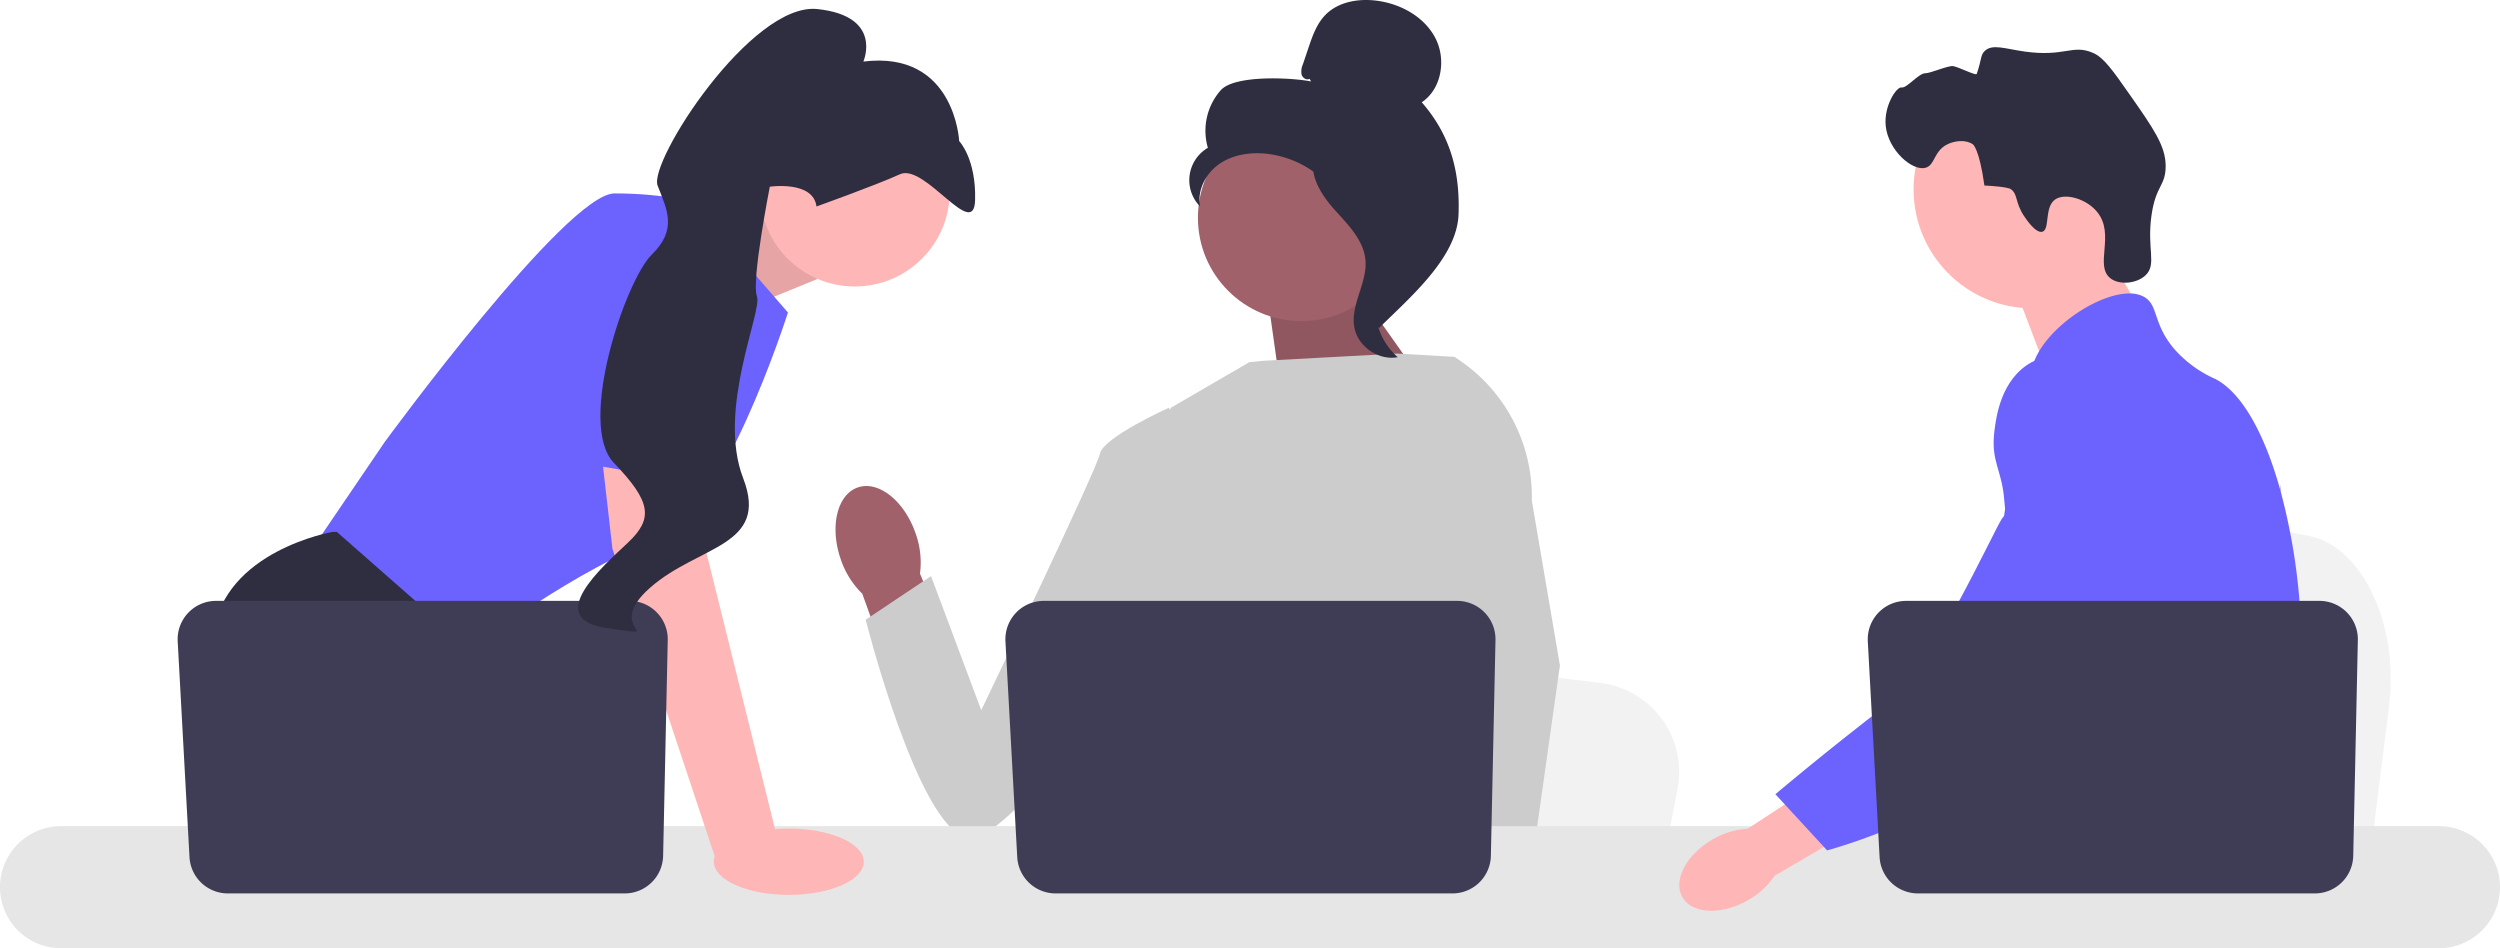<svg xmlns="http://www.w3.org/2000/svg" width="866.81" height="328.778" viewBox="0 0 866.81 328.778">
  <g id="Group_24" data-name="Group 24" transform="translate(-249.595 -473)">
    <path id="Path_1" data-name="Path 1" d="M828.335,244.952l-2.715,21.622-6.739,53.7H683.5c1.057-12.037,2.5-29.362,4.046-48.065.152-1.868.312-3.748.464-5.639,3.872-47.014,8.108-100.216,8.108-100.216l17.8,3.316,34.532,6.421,14.071,2.615,37.681,7.017c18.787,3.491,31.71,30.693,28.135,59.226Z" transform="translate(249.595 473)" fill="#f2f2f2"/>
    <path id="Path_2" data-name="Path 2" d="M725.93,79.358l16.649,29.134-32,22.677L696.93,95.358Z" transform="translate(249.595 473)" fill="#ffb6b6"/>
    <circle id="Ellipse_1" data-name="Ellipse 1" cx="41.244" cy="41.244" r="41.244" transform="translate(913.086 497.431)" fill="#ffb6b6"/>
    <path id="Path_3" data-name="Path 3" d="M701.774,74.9c-3.275-4.984-1.99-7.591-4.731-9.423,0,0-1.1-.737-9-1.157h0c-1.768-12.724-3.975-14.267-3.975-14.267-2.543-1.778-6.318-1.2-8.666-.113-4.966,2.3-4.391,7.269-7.735,8.22-4.619,1.314-13.024-6.092-13.852-14.569-.675-6.915,3.78-13.631,5.547-13.276,1.752.352,5.947-5,8.212-4.92,1.547.056,7.867-2.691,9.567-2.476,1.857.235,7.979,3.429,8.234,2.7,1.773-5.072,1.252-6.479,2.756-7.93,2.665-2.571,7.026-.781,13.866.181,14.074,1.978,16.531-2.663,23.743.483,3.644,1.589,6.692,5.874,12.641,14.38C746.7,44.622,750.86,50.57,750.887,57.506c.027,7.074-3.4,6.625-4.9,17.1-1.675,11.658,1.884,16.989-2,20.777-3,2.927-9.113,3.622-12.322,1.053-5.494-4.4,1.7-15.012-4.384-22.767-3.732-4.76-11.238-6.878-14.676-4.525-3.888,2.66-1.746,10.469-4.48,11.21-2.341.634-5.772-4.588-6.343-5.457Z" transform="translate(249.595 473)" fill="#2f2e41"/>
    <path id="Path_4" data-name="Path 4" d="M797.85,237.338c-1.15,19.67-5.72,25.88-7.32,49.11-.35,5.1-.56,11.02-.56,18.08,0,1.8.01,3.54.01,5.24a86.4,86.4,0,0,1-.49,10.51,46.329,46.329,0,0,1-1.779,8.5H698.88c-.01-.02-.01-.04-.021-.06a61.715,61.715,0,0,1-1.1-6.49q-.12-.99-.21-1.95c-.08-.75-.15-1.49-.22-2.22a57.63,57.63,0,0,0-1.181-8.29,21.235,21.235,0,0,0-5.62-10.35,28.336,28.336,0,0,0-3.9-3.32c-.25-.17-.49-.34-.74-.51-3.54-2.43-6.89-4.18-9.79-9.14-.05-.07-.09-.15-.13-.22a30.383,30.383,0,0,1-2.74-6.19,20.171,20.171,0,0,1-.51-11.19c2.57-9.62,12.09-10.58,19.87-20.3a34.106,34.106,0,0,0,2.46-3.5c3.52-5.72,4.47-10.76,5.59-16.75.18-.97.34-1.93.47-2.86.1-.7.19-1.39.261-2.07a54.494,54.494,0,0,0-.41-15.03c-2.38-14.41-9.4-23.33-4.44-36.26a32.824,32.824,0,0,1,6-9.72c4.72-5.53,9.57-9.12,8.73-16.26-.851-7.2-6.311-8.19-6.92-14.48-.311-3.18.729-6.53,2.68-9.82v-.01c6.24-10.59,21.82-20.34,31.72-20.03a9.938,9.938,0,0,1,4.8,1.25c4.891,2.88,2.851,9.17,10.341,17.99a41.016,41.016,0,0,0,14.26,10.41c9.47,4.94,17.17,19.51,22.4,38.14.04.14.08.28.12.43a213.3,213.3,0,0,1,6.641,38.36c.479,5.69.76,11.41.819,17.07C798.161,229.927,798.06,233.848,797.85,237.338Z" transform="translate(249.595 473)" fill="#6c63ff"/>
    <g id="Group_5" data-name="Group 5" transform="translate(249.595 473)">
      <path id="Path_5" data-name="Path 5" d="M731.331,304.728l-1.811,5.04-1.14,3.16-2.641,7.35-3.06,8.5H703.01l3.3-8.5,1.53-3.96,2.54-6.55,4.26-11Z" fill="#ffb6b6"/>
      <path id="Path_6" data-name="Path 6" d="M790.84,167.827c-.05.65-.12,1.37-.19,2.15-.779,7.94-2.62,22.15-5.31,38.36-1.42,8.55-3.08,17.66-4.95,26.71-4.02,19.53-9.02,38.76-14.67,51.4a62.712,62.712,0,0,1-3.11,6.16q-1.214,2.085-2.55,4.11a120.806,120.806,0,0,1-9.46,12.55c-.13.17-.28.33-.43.5-.54.64-1.1,1.27-1.66,1.9-2.74,3.09-5.54,5.97-8.25,8.61-3.3,3.22-6.48,6.07-9.33,8.5H698.99l-.13-.06-4.6-2.04s1.31-1.54,3.5-4.45c.45-.59.93-1.24,1.45-1.95.64-.87,1.33-1.83,2.069-2.87,1.54-2.18,3.29-4.74,5.17-7.64,3.641-5.61,7.79-12.51,11.98-20.5.48-.93.97-1.87,1.46-2.82.01-.03.03-.06.04-.09.83-1.62,1.65-3.29,2.47-4.99a106.623,106.623,0,0,0,9.511-30.35,118.462,118.462,0,0,0,1.609-21.65,62.449,62.449,0,0,0-2.939-17.34v-.01c-.4-1.23-.851-2.46-1.36-3.68a49.188,49.188,0,0,0-3.271-6.48c-5.649-9.38-10.239-9.77-13.89-19.99-1.08-3.03-3.53-9.87-2.78-17.09v-.01a23.329,23.329,0,0,1,.44-2.69v-.01c.05-.25.12-.51.19-.76a20.306,20.306,0,0,1,2.939-6.48,22.557,22.557,0,0,1,10.01-7.87l.011-.01a28.573,28.573,0,0,1,8-2.05c14.609-1.3,25.939,10.98,32.13,17.69a92.676,92.676,0,0,0,6.58,6.53c15.569,13.9,19.84,5.02,20.949.43a15.811,15.811,0,0,0,.311-1.72Z" fill="#6c63ff"/>
      <path id="Path_7" data-name="Path 7" d="M790.89,167.308a4.355,4.355,0,0,1-.05.5c.02-.15.03-.3.04-.44C790.88,167.338,790.88,167.318,790.89,167.308Z" fill="#6c63ff"/>
    </g>
    <path id="Path_10" data-name="Path 10" d="M235.069,81.275l33.784-14.218,14.49,29.705-35.5,14.49Z" transform="translate(249.595 473)" fill="#ffb6b6"/>
    <path id="Path_11" data-name="Path 11" d="M235.069,81.275l33.784-14.218,14.49,29.705-35.5,14.49Z" transform="translate(249.595 473)" opacity="0.1"/>
    <path id="Path_12" data-name="Path 12" d="M239.872,69.955l33.328,38.4s-23.185,73.177-46.369,79.7-65.932,38.4-65.932,38.4l-53.615-34.777,26.083-38.4s63.034-86.218,79.7-86.218,26.807,2.9,26.807,2.9Z" transform="translate(249.595 473)" fill="#6c63ff"/>
    <path id="Path_13" data-name="Path 13" d="M194.843,320.278H117.261l-4.905-6.557L92.33,286.95l-4.608-6.158s-17.389-31.879-13.766-60.86,41.3-35.5,41.3-35.5h1.55l46.123,40.53-2.753,37.719,14.606,24.272Z" transform="translate(249.595 473)" fill="#2f2e41"/>
    <path id="Path_14" data-name="Path 14" d="M133.15,320.278H112.356V289.486Z" transform="translate(249.595 473)" fill="#2f2e41"/>
    <path id="Path_15" data-name="Path 15" d="M581.644,273.532l-2.586,13.418-6.419,33.328H443.681c1.007-7.47,2.384-18.222,3.854-29.829.145-1.159.3-2.326.442-3.5,3.688-29.177,7.723-62.193,7.723-62.193l16.954,2.058,32.893,3.985,13.4,1.623,35.893,4.354a31.1,31.1,0,0,1,26.8,36.755Z" transform="translate(249.595 473)" fill="#f2f2f2"/>
    <path id="Path_17" data-name="Path 17" d="M467.455,95.766l30.418,43.018-53.059,1.585-5.7-40.427Z" transform="translate(249.595 473)" fill="#a0616a"/>
    <path id="Path_18" data-name="Path 18" d="M467.455,95.766l30.418,43.018-53.059,1.585-5.7-40.427Z" transform="translate(249.595 473)" opacity="0.1"/>
    <path id="uuid-ae755ff6-bb09-410e-86b1-7d1b81a37005" d="M317.446,184.9c-3.9-11.259-12.876-18.372-20.041-15.887s-9.808,13.625-5.9,24.888a29.822,29.822,0,0,0,7.464,11.945l17.14,47.5,22.117-8.518L318.979,198.9a29.824,29.824,0,0,0-1.533-14.005Z" transform="translate(249.595 473)" fill="#a0616a"/>
    <path id="Path_19" data-name="Path 19" d="M523.347,162.977l-.042,43.841-4.079,16.193-8.39,33.306-6.108,30.633-4.55,22.822-1.623,8.151q-1.837,1.228-3.659,2.355H388.921a81.508,81.508,0,0,1-9.39-6.427,35.732,35.732,0,0,0,3.572-4.079c3.217-4.246,7.108-11.2,4.724-17.845a12.041,12.041,0,0,1-.478-4.977c.971-12.476,14.056-33.574,14.056-33.574l-2.71-31.314-1.188-13.722,8.378-66.91,27.307-15.874,4.714-.456,46.536-2.514,19.234,1.108.877.239,18.794,39.045Z" transform="translate(249.595 473)" fill="#ccc"/>
    <g id="Group_6" data-name="Group 6" transform="translate(249.595 473)">
      <path id="Path_20" data-name="Path 20" d="M525.414,320.278H502.229l-1.022-10.506-.022-.21,6.564-.449,17.077-1.166.3,6.289.232,4.825Z" fill="#ffb6b6"/>
      <path id="Path_21" data-name="Path 21" d="M531.121,173.576l9.739,57.143-7.948,56.23-1.239,8.752-2.188,15.454-.674,4.753.022.514.167,3.855H501.469l-1.014-10.506-.087-.942L498.3,287.312l-.036-.362-4.4-45.63,8.622-32.98.638-2.427V205.9l3.751-56.469-2.905-25.663-.029-.239c.058.036.109.073.167.109.152.094.3.188.449.29a57.3,57.3,0,0,1,26.568,49.644Z" fill="#ccc"/>
    </g>
    <path id="Path_22" data-name="Path 22" d="M415.748,152.379,405.16,141.428s-22.664,10.218-23.794,15.886S340.22,246.24,340.22,246.24l-17.41-46.5-22.662,15.13s18.184,72.192,35.19,75.581,74-85.446,74-85.446l6.408-52.628Z" transform="translate(249.595 473)" fill="#ccc"/>
    <path id="Path_23" data-name="Path 23" d="M845.64,286.447H21.16a21.165,21.165,0,0,0,0,42.33H845.64a21.165,21.165,0,1,0,0-42.33Z" transform="translate(249.595 473)" fill="#e6e6e6"/>
    <path id="Path_24" data-name="Path 24" d="M518.522,221.94l-1.6,74.8a13.315,13.315,0,0,1-13.312,13.03H366a13.315,13.315,0,0,1-13.3-12.589l-4.089-74.8a13.315,13.315,0,0,1,13.3-14.042H505.21a13.315,13.315,0,0,1,13.312,13.6Z" transform="translate(249.595 473)" fill="#3f3d56"/>
    <circle id="Ellipse_2" data-name="Ellipse 2" cx="32.922" cy="32.922" r="32.922" transform="translate(513.058 506.488)" fill="#ffb6b6"/>
    <path id="Path_25" data-name="Path 25" d="M241.321,152.551l3.623,39.124,24.634,99.26L248.3,298.394,212.34,190.226l-4.966-43.471Z" transform="translate(249.595 473)" fill="#ffb6b6"/>
    <path id="Path_26" data-name="Path 26" d="M231.522,221.94l-1.6,74.8a13.315,13.315,0,0,1-13.312,13.03H79a13.315,13.315,0,0,1-13.3-12.589l-4.089-74.8a13.315,13.315,0,0,1,13.3-14.042H218.21a13.315,13.315,0,0,1,13.312,13.6Z" transform="translate(249.595 473)" fill="#3f3d56"/>
    <ellipse id="Ellipse_3" data-name="Ellipse 3" cx="26" cy="11.5" rx="26" ry="11.5" transform="translate(497.095 760.278)" fill="#ffb6b6"/>
    <path id="Path_27" data-name="Path 27" d="M190.242,158.532,205.1,79.374s41.3-5.8,42.747,7.97-1.035,81.042-1.035,81.042l-56.564-9.853Z" transform="translate(249.595 473)" fill="#6c63ff"/>
    <path id="Path_28" data-name="Path 28" d="M283.1,71.586s20.365-7.268,28.956-11.179,25.657,23.366,26.037,8.96S332.57,48.92,332.57,48.92,331.1,17.405,299.347,21.345c0,0,6.984-15.767-15.941-18.205s-58.589,52.921-55.4,61.194,7.023,15.113-2.039,23.959-26.03,58.769-13.12,72.2,13.758,19.264,4.912,27.621-29.754,26.53-7.147,29.685-2.068.8,14.786-14.026,41.447-14.219,32.265-38,6.771-57.869,4.775-63.04,4.473-38,4.473-38,15.055-2.212,16.181,6.86Z" transform="translate(249.595 473)" fill="#2f2e41"/>
    <g id="Group_7" data-name="Group 7" transform="translate(249.595 473)">
      <circle id="Ellipse_4" data-name="Ellipse 4" cx="35.838" cy="35.838" r="35.838" transform="translate(415.353 39.661)" fill="#a0616a"/>
      <path id="Path_29" data-name="Path 29" d="M454.051,27.317c-1.037.605-2.426-.311-2.759-1.464a6,6,0,0,1,.439-3.516l1.934-5.727c1.371-4.062,2.827-8.266,5.8-11.357C463.945.586,471.069-.6,477.483.259c8.236,1.1,16.362,5.564,20.191,12.939s2.2,17.665-4.72,22.266c9.862,11.3,13.3,23.9,12.757,38.892s-16.879,28.788-27.533,39.348c-2.379-1.442-4.542-8.2-3.234-10.656s-.566-5.3,1.054-7.561,2.976,1.34,1.338-.909c-1.034-1.419,3-4.684,1.464-5.533-7.432-4.108-9.9-13.371-14.571-20.465a34.866,34.866,0,0,0-25.462-15.312c-5.617-.53-11.55.43-16.154,3.691s-7.585,9.089-6.517,14.629a12.992,12.992,0,0,1,2.7-20.335A21.223,21.223,0,0,1,423.3,31.247c4.8-5.294,24.28-4.392,31.291-3l-.542-.93Z" fill="#2f2e41"/>
      <path id="Path_30" data-name="Path 30" d="M455.14,53.475c9.285,1,15.989,9.045,21.65,16.473,3.263,4.281,6.681,9.009,6.6,14.391-.083,5.441-3.721,10.109-5.46,15.265a23.006,23.006,0,0,0,6.693,24.233c-6.685,1.269-13.911-3.744-15.065-10.449-1.343-7.806,4.574-15.34,3.873-23.23-.617-6.951-6.1-12.3-10.752-17.5s-9.03-12.094-6.888-18.735l-.65-.45Z" fill="#2f2e41"/>
    </g>
    <g id="Group_8" data-name="Group 8" transform="translate(249.595 473)">
      <path id="uuid-aec20554-f6ec-4c5b-9d97-717cd04239bf" d="M593.947,290.977c-9.2,5.231-13.953,14.216-10.623,20.069s13.483,6.355,22.683,1.121a26.479,26.479,0,0,0,9.218-8.45l38.687-22.656-11.019-17.928L605.925,287.37a26.48,26.48,0,0,0-11.978,3.607Z" fill="#ffb6b6"/>
      <path id="Path_31" data-name="Path 31" d="M724.935,124.841c-1.156-.458-11.3-4.3-20.561.772-10.638,5.826-12.281,19.126-12.858,23.791-1.331,10.776,2.591,13.191,3.419,24.1,1.549,20.41,5.633-2.874-.889,6.442-2.258,3.225-25.317,53.2-38.034,62.986-24.733,19.037-40.439,32.444-40.439,32.444l17.93,19.477s28.333-7.549,53.376-23.81c25.688-16.68,38.532-25.02,48.469-41.335.856-1.4,21.331-36.176,10.335-74.624-2.508-8.77-7.1-24.839-20.747-30.245Z" fill="#6c63ff"/>
    </g>
    <path id="Path_32" data-name="Path 32" d="M817.522,221.94l-1.6,74.8a13.315,13.315,0,0,1-13.312,13.03H665a13.315,13.315,0,0,1-13.3-12.589l-4.089-74.8a13.315,13.315,0,0,1,13.3-14.042H804.21a13.315,13.315,0,0,1,13.312,13.6Z" transform="translate(249.595 473)" fill="#3f3d56"/>
  </g>
</svg>
